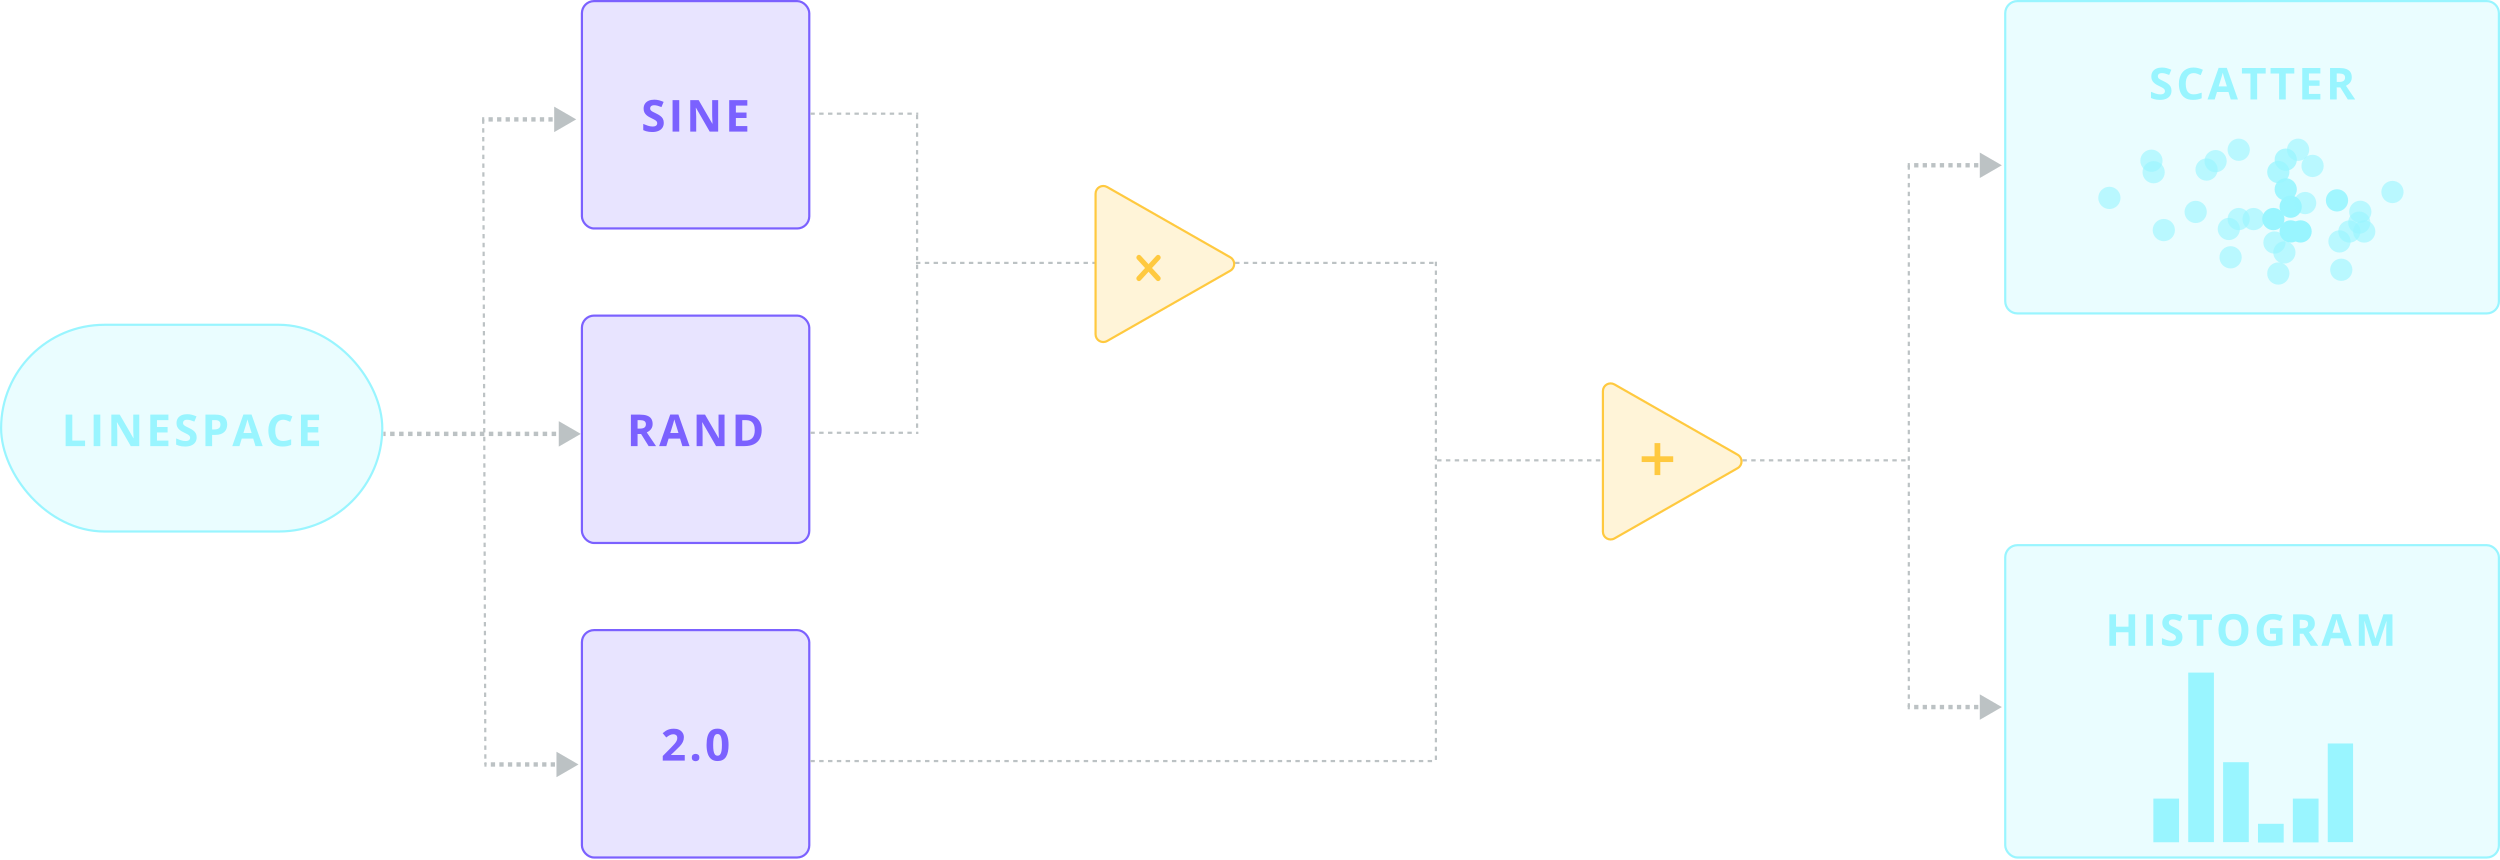 <svg width="1134" height="390" viewBox="0 0 1134 390" fill="none" xmlns="http://www.w3.org/2000/svg">
<rect x="0.5" y="147.326" width="172.901" height="93.76" rx="46.88" fill="#99F5FF" fill-opacity="0.2" stroke="#99F5FF"/>
<path d="M29.768 202.355V188.078H32.796V199.855H38.587V202.355H29.768ZM42.477 202.355V188.078H45.504V202.355H42.477ZM63.164 202.355H59.316L53.105 191.555H53.018C53.044 192.004 53.066 192.456 53.086 192.912C53.105 193.368 53.125 193.824 53.145 194.279C53.164 194.728 53.184 195.181 53.203 195.637V202.355H50.498V188.078H54.316L60.518 198.771H60.586C60.573 198.329 60.557 197.889 60.537 197.453C60.518 197.017 60.498 196.581 60.478 196.144C60.465 195.708 60.453 195.272 60.439 194.836V188.078H63.164V202.355ZM76.39 202.355H68.168V188.078H76.39V190.559H71.195V193.693H76.029V196.174H71.195V199.855H76.39V202.355ZM89.206 198.391C89.206 199.237 89.001 199.973 88.591 200.598C88.181 201.223 87.582 201.704 86.794 202.043C86.013 202.381 85.062 202.551 83.943 202.551C83.448 202.551 82.963 202.518 82.487 202.453C82.019 202.388 81.566 202.294 81.13 202.17C80.7 202.04 80.29 201.88 79.9 201.691V198.879C80.577 199.178 81.28 199.449 82.009 199.689C82.738 199.93 83.461 200.051 84.177 200.051C84.672 200.051 85.069 199.986 85.368 199.855C85.674 199.725 85.896 199.546 86.032 199.318C86.169 199.09 86.237 198.83 86.237 198.537C86.237 198.179 86.117 197.873 85.876 197.619C85.635 197.365 85.303 197.128 84.88 196.906C84.463 196.685 83.991 196.447 83.464 196.193C83.132 196.037 82.771 195.848 82.38 195.627C81.989 195.399 81.618 195.122 81.267 194.797C80.915 194.471 80.626 194.077 80.398 193.615C80.176 193.146 80.066 192.587 80.066 191.935C80.066 191.083 80.261 190.353 80.652 189.748C81.042 189.143 81.599 188.68 82.322 188.361C83.051 188.036 83.91 187.873 84.9 187.873C85.642 187.873 86.348 187.961 87.019 188.137C87.696 188.306 88.402 188.553 89.138 188.879L88.161 191.232C87.504 190.965 86.915 190.76 86.394 190.617C85.873 190.467 85.342 190.393 84.802 190.393C84.424 190.393 84.102 190.454 83.835 190.578C83.568 190.695 83.366 190.865 83.23 191.086C83.093 191.301 83.025 191.551 83.025 191.838C83.025 192.176 83.122 192.463 83.318 192.697C83.519 192.925 83.819 193.146 84.216 193.361C84.62 193.576 85.121 193.827 85.72 194.113C86.449 194.458 87.071 194.82 87.585 195.197C88.106 195.568 88.506 196.008 88.786 196.516C89.066 197.017 89.206 197.642 89.206 198.391ZM97.755 188.078C99.597 188.078 100.942 188.475 101.788 189.269C102.634 190.057 103.057 191.144 103.057 192.531C103.057 193.156 102.963 193.755 102.774 194.328C102.585 194.894 102.276 195.399 101.846 195.842C101.423 196.284 100.857 196.636 100.147 196.896C99.438 197.15 98.562 197.277 97.52 197.277H96.222V202.355H93.194V188.078H97.755ZM97.598 190.559H96.222V194.797H97.218C97.784 194.797 98.275 194.722 98.692 194.572C99.109 194.422 99.431 194.188 99.659 193.869C99.887 193.55 100.001 193.14 100.001 192.639C100.001 191.935 99.805 191.415 99.415 191.076C99.024 190.731 98.419 190.559 97.598 190.559ZM115.893 202.355L114.858 198.957H109.653L108.618 202.355H105.356L110.395 188.019H114.096L119.155 202.355H115.893ZM114.135 196.418L113.1 193.098C113.035 192.876 112.947 192.593 112.836 192.248C112.732 191.896 112.625 191.542 112.514 191.184C112.41 190.819 112.325 190.503 112.26 190.236C112.195 190.503 112.104 190.835 111.987 191.232C111.876 191.623 111.769 191.994 111.664 192.346C111.56 192.697 111.485 192.948 111.44 193.098L110.414 196.418H114.135ZM128.426 190.393C127.846 190.393 127.332 190.506 126.883 190.734C126.44 190.956 126.066 191.278 125.76 191.701C125.46 192.124 125.232 192.635 125.076 193.234C124.92 193.833 124.842 194.507 124.842 195.256C124.842 196.265 124.965 197.128 125.213 197.844C125.467 198.553 125.857 199.097 126.385 199.475C126.912 199.846 127.592 200.031 128.426 200.031C129.005 200.031 129.585 199.966 130.164 199.836C130.75 199.706 131.385 199.52 132.068 199.279V201.818C131.437 202.079 130.815 202.264 130.203 202.375C129.591 202.492 128.904 202.551 128.143 202.551C126.671 202.551 125.46 202.248 124.51 201.643C123.566 201.031 122.866 200.178 122.41 199.084C121.954 197.984 121.727 196.701 121.727 195.236C121.727 194.156 121.873 193.166 122.166 192.268C122.459 191.369 122.889 190.591 123.455 189.934C124.021 189.276 124.721 188.768 125.555 188.41C126.388 188.052 127.345 187.873 128.426 187.873C129.135 187.873 129.845 187.964 130.555 188.146C131.271 188.322 131.954 188.566 132.605 188.879L131.629 191.34C131.095 191.086 130.558 190.865 130.018 190.676C129.477 190.487 128.947 190.393 128.426 190.393ZM144.738 202.355H136.515V188.078H144.738V190.559H139.543V193.693H144.377V196.174H139.543V199.855H144.738V202.355Z" fill="#99F5FF"/>
<rect x="263.955" y="0.5" width="103.132" height="103.132" rx="5.5" fill="#7B61FF" fill-opacity="0.17" stroke="#7B61FF"/>
<path d="M301.087 55.729C301.087 56.576 300.882 57.311 300.471 57.936C300.061 58.561 299.462 59.043 298.675 59.382C297.893 59.72 296.943 59.889 295.823 59.889C295.328 59.889 294.843 59.857 294.368 59.792C293.899 59.727 293.447 59.632 293.011 59.509C292.581 59.378 292.171 59.219 291.78 59.03V56.218C292.457 56.517 293.16 56.787 293.889 57.028C294.619 57.269 295.341 57.389 296.057 57.389C296.552 57.389 296.949 57.324 297.249 57.194C297.555 57.064 297.776 56.885 297.913 56.657C298.05 56.429 298.118 56.169 298.118 55.876C298.118 55.518 297.998 55.212 297.757 54.958C297.516 54.704 297.184 54.466 296.761 54.245C296.344 54.024 295.872 53.786 295.345 53.532C295.013 53.376 294.651 53.187 294.261 52.966C293.87 52.738 293.499 52.461 293.147 52.136C292.796 51.81 292.506 51.416 292.278 50.954C292.057 50.485 291.946 49.925 291.946 49.274C291.946 48.421 292.141 47.692 292.532 47.087C292.923 46.481 293.479 46.019 294.202 45.7C294.931 45.374 295.79 45.212 296.78 45.212C297.522 45.212 298.229 45.3 298.899 45.475C299.576 45.645 300.283 45.892 301.018 46.218L300.042 48.571C299.384 48.304 298.795 48.099 298.274 47.956C297.753 47.806 297.223 47.731 296.682 47.731C296.305 47.731 295.983 47.793 295.716 47.917C295.449 48.034 295.247 48.203 295.11 48.425C294.973 48.639 294.905 48.89 294.905 49.177C294.905 49.515 295.003 49.802 295.198 50.036C295.4 50.264 295.699 50.485 296.096 50.7C296.5 50.915 297.001 51.166 297.6 51.452C298.33 51.797 298.951 52.158 299.466 52.536C299.986 52.907 300.387 53.346 300.667 53.854C300.947 54.356 301.087 54.981 301.087 55.729ZM305.075 59.694V45.417H308.102V59.694H305.075ZM325.762 59.694H321.914L315.703 48.893H315.615C315.641 49.343 315.664 49.795 315.684 50.251C315.703 50.707 315.723 51.162 315.742 51.618C315.762 52.067 315.781 52.52 315.801 52.975V59.694H313.096V45.417H316.914L323.115 56.11H323.184C323.171 55.667 323.154 55.228 323.135 54.792C323.115 54.356 323.096 53.919 323.076 53.483C323.063 53.047 323.05 52.611 323.037 52.175V45.417H325.762V59.694ZM338.988 59.694H330.765V45.417H338.988V47.897H333.793V51.032H338.627V53.513H333.793V57.194H338.988V59.694Z" fill="#7B61FF"/>
<path d="M909.574 6C909.574 2.962 912.037 0.5 915.074 0.5H1128C1131.04 0.5 1133.5 2.962 1133.5 6V136.661C1133.5 139.699 1131.04 142.161 1128 142.161H915.074C912.037 142.161 909.574 139.699 909.574 136.661V6Z" fill="#99F5FF" fill-opacity="0.2" stroke="#99F5FF"/>
<rect x="909.574" y="247.293" width="223.926" height="141.661" rx="5.5" fill="#99F5FF" fill-opacity="0.2" stroke="#99F5FF"/>
<rect x="263.955" y="285.822" width="103.132" height="103.132" rx="5.5" fill="#7B61FF" fill-opacity="0.17" stroke="#7B61FF"/>
<path d="M310.605 345.017H300.625V342.917L304.209 339.294C304.931 338.552 305.511 337.933 305.947 337.438C306.39 336.937 306.709 336.481 306.904 336.071C307.106 335.661 307.207 335.222 307.207 334.753C307.207 334.186 307.047 333.763 306.728 333.483C306.416 333.197 305.996 333.054 305.468 333.054C304.915 333.054 304.378 333.181 303.857 333.434C303.336 333.688 302.793 334.05 302.226 334.518L300.586 332.575C300.996 332.224 301.429 331.892 301.884 331.579C302.347 331.267 302.88 331.016 303.486 330.827C304.098 330.632 304.83 330.534 305.683 330.534C306.621 330.534 307.425 330.703 308.095 331.042C308.772 331.38 309.293 331.843 309.658 332.429C310.022 333.008 310.205 333.666 310.205 334.401C310.205 335.189 310.048 335.908 309.736 336.559C309.423 337.211 308.968 337.855 308.369 338.493C307.776 339.131 307.06 339.837 306.22 340.612L304.384 342.341V342.477H310.605V345.017ZM313.812 343.62C313.812 343.008 313.978 342.578 314.31 342.331C314.648 342.084 315.055 341.96 315.53 341.96C315.993 341.96 316.39 342.084 316.722 342.331C317.06 342.578 317.23 343.008 317.23 343.62C317.23 344.206 317.06 344.629 316.722 344.89C316.39 345.15 315.993 345.28 315.53 345.28C315.055 345.28 314.648 345.15 314.31 344.89C313.978 344.629 313.812 344.206 313.812 343.62ZM330.475 337.878C330.475 339.03 330.384 340.059 330.202 340.964C330.026 341.869 329.74 342.637 329.343 343.268C328.952 343.9 328.438 344.382 327.8 344.714C327.162 345.046 326.387 345.212 325.475 345.212C324.33 345.212 323.389 344.922 322.653 344.343C321.917 343.757 321.374 342.917 321.022 341.823C320.671 340.723 320.495 339.408 320.495 337.878C320.495 336.335 320.654 335.017 320.973 333.923C321.299 332.822 321.826 331.979 322.555 331.393C323.285 330.808 324.258 330.515 325.475 330.515C326.615 330.515 327.552 330.808 328.288 331.393C329.03 331.973 329.58 332.813 329.938 333.913C330.296 335.007 330.475 336.328 330.475 337.878ZM323.493 337.878C323.493 338.965 323.552 339.873 323.669 340.602C323.792 341.325 323.998 341.869 324.284 342.233C324.57 342.598 324.968 342.78 325.475 342.78C325.977 342.78 326.371 342.601 326.657 342.243C326.95 341.878 327.158 341.335 327.282 340.612C327.406 339.883 327.468 338.972 327.468 337.878C327.468 336.791 327.406 335.882 327.282 335.153C327.158 334.424 326.95 333.877 326.657 333.513C326.371 333.142 325.977 332.956 325.475 332.956C324.968 332.956 324.57 333.142 324.284 333.513C323.998 333.877 323.792 334.424 323.669 335.153C323.552 335.882 323.493 336.791 323.493 337.878Z" fill="#7B61FF"/>
<rect x="263.955" y="143.161" width="103.132" height="103.132" rx="5.5" fill="#7B61FF" fill-opacity="0.17" stroke="#7B61FF"/>
<path d="M290.335 188.078C291.63 188.078 292.698 188.234 293.538 188.547C294.384 188.859 295.013 189.331 295.423 189.963C295.833 190.594 296.038 191.392 296.038 192.355C296.038 193.006 295.914 193.576 295.667 194.064C295.419 194.553 295.094 194.966 294.69 195.305C294.287 195.643 293.85 195.92 293.382 196.135L297.581 202.355H294.221L290.813 196.877H289.202V202.355H286.175V188.078H290.335ZM290.12 190.559H289.202V194.416H290.179C291.181 194.416 291.897 194.25 292.327 193.918C292.763 193.579 292.981 193.085 292.981 192.434C292.981 191.756 292.747 191.275 292.278 190.988C291.816 190.702 291.096 190.559 290.12 190.559ZM309.518 202.355L308.483 198.957H303.278L302.243 202.355H298.981L304.02 188.019H307.721L312.78 202.355H309.518ZM307.76 196.418L306.725 193.098C306.66 192.876 306.572 192.593 306.461 192.248C306.357 191.896 306.25 191.542 306.139 191.184C306.035 190.819 305.95 190.503 305.885 190.236C305.82 190.503 305.729 190.835 305.612 191.232C305.501 191.623 305.394 191.994 305.289 192.346C305.185 192.697 305.11 192.948 305.065 193.098L304.039 196.418H307.76ZM328.652 202.355H324.805L318.594 191.555H318.506C318.532 192.004 318.555 192.456 318.574 192.912C318.594 193.368 318.613 193.824 318.633 194.279C318.652 194.728 318.672 195.181 318.691 195.637V202.355H315.986V188.078H319.805L326.006 198.771H326.074C326.061 198.329 326.045 197.889 326.025 197.453C326.006 197.017 325.986 196.581 325.967 196.144C325.954 195.708 325.941 195.272 325.928 194.836V188.078H328.652V202.355ZM345.502 195.08C345.502 196.688 345.192 198.032 344.574 199.113C343.962 200.187 343.073 200.998 341.908 201.545C340.742 202.085 339.339 202.355 337.699 202.355H333.656V188.078H338.138C339.636 188.078 340.935 188.345 342.035 188.879C343.135 189.406 343.988 190.191 344.593 191.232C345.199 192.268 345.502 193.55 345.502 195.08ZM342.357 195.158C342.357 194.103 342.201 193.238 341.888 192.56C341.582 191.877 341.127 191.372 340.521 191.047C339.922 190.721 339.18 190.559 338.295 190.559H336.683V199.855H337.982C339.46 199.855 340.557 199.462 341.273 198.674C341.996 197.886 342.357 196.714 342.357 195.158Z" fill="#7B61FF"/>
<path d="M263.455 196.81L258.455 193.923V199.697L263.455 196.81ZM173.901 197.31H174.919V196.31H173.901V197.31ZM176.954 197.31H178.989V196.31H176.954V197.31ZM181.024 197.31H183.06V196.31H181.024V197.31ZM185.095 197.31H187.13V196.31H185.095V197.31ZM189.166 197.31H191.201V196.31H189.166V197.31ZM193.236 197.31H195.272V196.31H193.236V197.31ZM197.307 197.31H199.342V196.31H197.307V197.31ZM201.378 197.31H203.413V196.31H201.378V197.31ZM205.448 197.31H207.483V196.31H205.448V197.31ZM209.519 197.31H211.554V196.31H209.519V197.31ZM213.589 197.31H215.625V196.31H213.589V197.31ZM217.66 197.31H219.695V196.31H217.66V197.31ZM221.731 197.31H223.766V196.31H221.731V197.31ZM225.801 197.31H227.837V196.31H225.801V197.31ZM229.872 197.31H231.907V196.31H229.872V197.31ZM233.943 197.31H235.978V196.31H233.943V197.31ZM238.013 197.31H240.048V196.31H238.013V197.31ZM242.084 197.31H244.119V196.31H242.084V197.31ZM246.154 197.31H248.19V196.31H246.154V197.31ZM250.225 197.31H252.26V196.31H250.225V197.31ZM254.296 197.31H256.331V196.31H254.296V197.31ZM258.366 197.31H260.402V196.31H258.366V197.31ZM263.455 196.81L253.455 191.036V202.583L263.455 196.81ZM173.901 197.81H174.919V195.81H173.901V197.81ZM176.954 197.81H178.989V195.81H176.954V197.81ZM181.024 197.81H183.06V195.81H181.024V197.81ZM185.095 197.81H187.13V195.81H185.095V197.81ZM189.166 197.81H191.201V195.81H189.166V197.81ZM193.236 197.81H195.272V195.81H193.236V197.81ZM197.307 197.81H199.342V195.81H197.307V197.81ZM201.378 197.81H203.413V195.81H201.378V197.81ZM205.448 197.81H207.483V195.81H205.448V197.81ZM209.519 197.81H211.554V195.81H209.519V197.81ZM213.589 197.81H215.625V195.81H213.589V197.81ZM217.66 197.81H219.695V195.81H217.66V197.81ZM221.731 197.81H223.766V195.81H221.731V197.81ZM225.801 197.81H227.837V195.81H225.801V197.81ZM229.872 197.81H231.907V195.81H229.872V197.81ZM233.943 197.81H235.978V195.81H233.943V197.81ZM238.013 197.81H240.048V195.81H238.013V197.81ZM242.084 197.81H244.119V195.81H242.084V197.81ZM246.154 197.81H248.19V195.81H246.154V197.81ZM250.225 197.81H252.26V195.81H250.225V197.81ZM254.296 197.81H256.331V195.81H254.296V197.81ZM258.366 197.81H260.402V195.81H258.366V197.81Z" fill="#BCC2C4"/>
<line x1="219.178" y1="54.147" x2="220.163" y2="346.759" stroke="#BCC2C4" stroke-dasharray="2 2"/>
<line x1="415.988" y1="52.066" x2="415.988" y2="196.81" stroke="#BCC2C4" stroke-dasharray="2 2"/>
<path d="M261.372 54.149L256.372 51.262V57.035L261.372 54.149ZM218.678 54.649H219.648V53.649H218.678V54.649ZM221.589 54.649H223.529V53.649H221.589V54.649ZM225.47 54.649H227.411V53.649H225.47V54.649ZM229.351 54.649H231.292V53.649H229.351V54.649ZM233.233 54.649H235.173V53.649H233.233V54.649ZM237.114 54.649H239.054V53.649H237.114V54.649ZM240.995 54.649H242.936V53.649H240.995V54.649ZM244.876 54.649H246.817V53.649H244.876V54.649ZM248.758 54.649H250.698V53.649H248.758V54.649ZM252.639 54.649H254.58V53.649H252.639V54.649ZM256.52 54.649H258.461V53.649H256.52V54.649ZM261.372 54.149L251.372 48.375V59.922L261.372 54.149ZM218.678 55.149H219.648V53.149H218.678V55.149ZM221.589 55.149H223.529V53.149H221.589V55.149ZM225.47 55.149H227.411V53.149H225.47V55.149ZM229.351 55.149H231.292V53.149H229.351V55.149ZM233.233 55.149H235.173V53.149H233.233V55.149ZM237.114 55.149H239.054V53.149H237.114V55.149ZM240.995 55.149H242.936V53.149H240.995V55.149ZM244.876 55.149H246.817V53.149H244.876V55.149ZM248.758 55.149H250.698V53.149H248.758V55.149ZM252.639 55.149H254.58V53.149H252.639V55.149ZM256.52 55.149H258.461V53.149H256.52V55.149Z" fill="#BCC2C4"/>
<line x1="865.839" y1="74.975" x2="865.839" y2="320.727" stroke="#BCC2C4" stroke-dasharray="2 2"/>
<path d="M908.033 74.975L903.033 72.088V77.862L908.033 74.975ZM865.339 75.475H866.309V74.475H865.339V75.475ZM868.25 75.475H870.19V74.475H868.25V75.475ZM872.131 75.475H874.072V74.475H872.131V75.475ZM876.012 75.475H877.953V74.475H876.012V75.475ZM879.894 75.475H881.834V74.475H879.894V75.475ZM883.775 75.475H885.716V74.475H883.775V75.475ZM887.656 75.475H889.597V74.475H887.656V75.475ZM891.538 75.475H893.478V74.475H891.538V75.475ZM895.419 75.475H897.36V74.475H895.419V75.475ZM899.3 75.475H901.241V74.475H899.3V75.475ZM903.181 75.475H905.122V74.475H903.181V75.475ZM908.033 74.975L898.033 69.202V80.749L908.033 74.975ZM865.339 75.975H866.309V73.975H865.339V75.975ZM868.25 75.975H870.19V73.975H868.25V75.975ZM872.131 75.975H874.072V73.975H872.131V75.975ZM876.012 75.975H877.953V73.975H876.012V75.975ZM879.894 75.975H881.834V73.975H879.894V75.975ZM883.775 75.975H885.716V73.975H883.775V75.975ZM887.656 75.975H889.597V73.975H887.656V75.975ZM891.538 75.975H893.478V73.975H891.538V75.975ZM895.419 75.975H897.36V73.975H895.419V75.975ZM899.3 75.975H901.241V73.975H899.3V75.975ZM903.181 75.975H905.122V73.975H903.181V75.975Z" fill="#BCC2C4"/>
<path d="M908.033 320.727L903.033 317.841V323.614L908.033 320.727ZM865.339 321.227H866.309V320.227H865.339V321.227ZM868.25 321.227H870.19V320.227H868.25V321.227ZM872.131 321.227H874.072V320.227H872.131V321.227ZM876.012 321.227H877.953V320.227H876.012V321.227ZM879.894 321.227H881.834V320.227H879.894V321.227ZM883.775 321.227H885.716V320.227H883.775V321.227ZM887.656 321.227H889.597V320.227H887.656V321.227ZM891.538 321.227H893.478V320.227H891.538V321.227ZM895.419 321.227H897.36V320.227H895.419V321.227ZM899.3 321.227H901.241V320.227H899.3V321.227ZM903.181 321.227H905.122V320.227H903.181V321.227ZM908.033 320.727L898.033 314.954V326.501L908.033 320.727ZM865.339 321.727H866.309V319.727H865.339V321.727ZM868.25 321.727H870.19V319.727H868.25V321.727ZM872.131 321.727H874.072V319.727H872.131V321.727ZM876.012 321.727H877.953V319.727H876.012V321.727ZM879.894 321.727H881.834V319.727H879.894V321.727ZM883.775 321.727H885.716V319.727H883.775V321.727ZM887.656 321.727H889.597V319.727H887.656V321.727ZM891.538 321.727H893.478V319.727H891.538V321.727ZM895.419 321.727H897.36V319.727H895.419V321.727ZM899.3 321.727H901.241V319.727H899.3V321.727ZM903.181 321.727H905.122V319.727H903.181V321.727Z" fill="#BCC2C4"/>
<path d="M262.413 346.76L257.413 343.874V349.647L262.413 346.76ZM219.719 347.26H220.689V346.26H219.719V347.26ZM222.63 347.26H224.571V346.26H222.63V347.26ZM226.511 347.26H228.452V346.26H226.511V347.26ZM230.393 347.26H232.333V346.26H230.393V347.26ZM234.274 347.26H236.215V346.26H234.274V347.26ZM238.155 347.26H240.096V346.26H238.155V347.26ZM242.036 347.26H243.977V346.26H242.036V347.26ZM245.918 347.26H247.858V346.26H245.918V347.26ZM249.799 347.26H251.74V346.26H249.799V347.26ZM253.68 347.26H255.621V346.26H253.68V347.26ZM257.562 347.26H259.502V346.26H257.562V347.26ZM262.413 346.76L252.413 340.987V352.534L262.413 346.76ZM219.719 347.76H220.689V345.76H219.719V347.76ZM222.63 347.76H224.571V345.76H222.63V347.76ZM226.511 347.76H228.452V345.76H226.511V347.76ZM230.393 347.76H232.333V345.76H230.393V347.76ZM234.274 347.76H236.215V345.76H234.274V347.76ZM238.155 347.76H240.096V345.76H238.155V347.76ZM242.036 347.76H243.977V345.76H242.036V347.76ZM245.918 347.76H247.858V345.76H245.918V347.76ZM249.799 347.76H251.74V345.76H249.799V347.76ZM253.68 347.76H255.621V345.76H253.68V347.76ZM257.562 347.76H259.502V345.76H257.562V347.76Z" fill="#BCC2C4"/>
<line x1="367.587" y1="51.566" x2="416.529" y2="51.566" stroke="#BCC2C4" stroke-dasharray="2 2"/>
<line x1="651.327" y1="118.711" x2="651.327" y2="345.719" stroke="#BCC2C4" stroke-dasharray="2 2"/>
<line x1="560.231" y1="119.252" x2="651.868" y2="119.252" stroke="#BCC2C4" stroke-dasharray="2 2"/>
<line x1="415.488" y1="119.252" x2="496.711" y2="119.252" stroke="#BCC2C4" stroke-dasharray="2 2"/>
<line x1="367.587" y1="345.219" x2="650.826" y2="345.219" stroke="#BCC2C4" stroke-dasharray="2 2"/>
<line x1="651.868" y1="208.806" x2="726.843" y2="208.806" stroke="#BCC2C4" stroke-dasharray="2 2"/>
<line x1="790.364" y1="208.806" x2="865.339" y2="208.806" stroke="#BCC2C4" stroke-dasharray="2 2"/>
<line x1="367.587" y1="196.31" x2="416.529" y2="196.31" stroke="#BCC2C4" stroke-dasharray="2 2"/>
<path d="M558.062 116.712C560.415 118.055 560.415 121.449 558.062 122.792L502.185 154.681C499.852 156.013 496.951 154.328 496.951 151.642V87.863C496.951 85.176 499.852 83.491 502.185 84.823L558.062 116.712Z" fill="#FFC93F" fill-opacity="0.2" stroke="#FFC93F"/>
<g clip-path="url(#clip0_7_1653)">
<path d="M515.777 117.617L523.431 125.969L524.525 127.156C525.545 128.27 527.201 126.614 526.18 125.5L518.516 117.149L517.433 115.951C516.413 114.837 514.757 116.503 515.777 117.617Z" fill="#FFC93F"/>
<path d="M524.524 115.951L516.86 124.313L515.767 125.5C514.746 126.614 516.402 128.27 517.423 127.156L525.087 118.804L526.18 117.617C527.201 116.503 525.545 114.847 524.524 115.962V115.951Z" fill="#FFC93F"/>
</g>
<path d="M788.194 206.266C790.548 207.609 790.548 211.002 788.194 212.346L732.318 244.235C729.984 245.567 727.083 243.882 727.083 241.195V177.416C727.083 174.73 729.984 173.045 732.318 174.377L788.194 206.266Z" fill="#FFC93F" fill-opacity="0.2" stroke="#FFC93F"/>
<path d="M753.109 206.971H758.969V209.579H753.109V215.497H750.502V209.579H744.657V206.971H750.502V200.995H753.109V206.971Z" fill="#FFC93F"/>
<path d="M984.984 41.151C984.984 41.997 984.779 42.733 984.368 43.358C983.958 43.983 983.359 44.465 982.572 44.803C981.79 45.142 980.84 45.311 979.72 45.311C979.225 45.311 978.74 45.279 978.265 45.213C977.796 45.148 977.344 45.054 976.908 44.93C976.478 44.8 976.068 44.641 975.677 44.452V41.639C976.354 41.939 977.057 42.209 977.786 42.45C978.516 42.691 979.238 42.811 979.954 42.811C980.449 42.811 980.846 42.746 981.146 42.616C981.452 42.486 981.673 42.306 981.81 42.079C981.947 41.851 982.015 41.59 982.015 41.297C982.015 40.939 981.895 40.633 981.654 40.379C981.413 40.126 981.081 39.888 980.658 39.666C980.241 39.445 979.769 39.208 979.242 38.954C978.91 38.797 978.548 38.609 978.158 38.387C977.767 38.159 977.396 37.883 977.044 37.557C976.693 37.232 976.403 36.838 976.175 36.376C975.954 35.907 975.843 35.347 975.843 34.696C975.843 33.843 976.038 33.114 976.429 32.508C976.82 31.903 977.376 31.441 978.099 31.122C978.828 30.796 979.688 30.633 980.677 30.633C981.419 30.633 982.126 30.721 982.796 30.897C983.473 31.066 984.18 31.314 984.915 31.639L983.939 33.993C983.281 33.726 982.692 33.521 982.171 33.377C981.65 33.228 981.12 33.153 980.579 33.153C980.202 33.153 979.88 33.215 979.613 33.338C979.346 33.456 979.144 33.625 979.007 33.846C978.87 34.061 978.802 34.312 978.802 34.598C978.802 34.937 978.9 35.223 979.095 35.458C979.297 35.685 979.596 35.907 979.993 36.122C980.397 36.336 980.898 36.587 981.497 36.873C982.227 37.219 982.848 37.58 983.363 37.958C983.883 38.329 984.284 38.768 984.564 39.276C984.844 39.777 984.984 40.402 984.984 41.151ZM995.036 33.153C994.457 33.153 993.942 33.267 993.493 33.495C993.05 33.716 992.676 34.038 992.37 34.461C992.071 34.885 991.843 35.396 991.686 35.995C991.53 36.594 991.452 37.267 991.452 38.016C991.452 39.025 991.576 39.888 991.823 40.604C992.077 41.314 992.468 41.857 992.995 42.235C993.522 42.606 994.203 42.791 995.036 42.791C995.616 42.791 996.195 42.726 996.774 42.596C997.36 42.466 997.995 42.28 998.679 42.04V44.579C998.047 44.839 997.425 45.025 996.813 45.135C996.201 45.252 995.515 45.311 994.753 45.311C993.282 45.311 992.071 45.008 991.12 44.403C990.176 43.791 989.476 42.938 989.02 41.844C988.565 40.744 988.337 39.461 988.337 37.997C988.337 36.916 988.483 35.926 988.776 35.028C989.069 34.129 989.499 33.351 990.065 32.694C990.632 32.036 991.332 31.529 992.165 31.17C992.998 30.812 993.955 30.633 995.036 30.633C995.746 30.633 996.455 30.724 997.165 30.907C997.881 31.082 998.565 31.327 999.216 31.639L998.239 34.1C997.705 33.846 997.168 33.625 996.628 33.436C996.088 33.247 995.557 33.153 995.036 33.153ZM1011.87 45.116L1010.83 41.717H1005.63L1004.59 45.116H1001.33L1006.37 30.78H1010.07L1015.13 45.116H1011.87ZM1010.11 39.178L1009.07 35.858C1009.01 35.637 1008.92 35.353 1008.81 35.008C1008.7 34.657 1008.6 34.302 1008.49 33.944C1008.38 33.579 1008.3 33.264 1008.23 32.997C1008.17 33.264 1008.08 33.596 1007.96 33.993C1007.85 34.383 1007.74 34.754 1007.64 35.106C1007.53 35.458 1007.46 35.708 1007.41 35.858L1006.39 39.178H1010.11ZM1023.84 45.116H1020.81V33.358H1016.94V30.838H1027.72V33.358H1023.84V45.116ZM1036.82 45.116H1033.8V33.358H1029.92V30.838H1040.7V33.358H1036.82V45.116ZM1052.52 45.116H1044.3V30.838H1052.52V33.319H1047.33V36.454H1052.16V38.934H1047.33V42.616H1052.52V45.116ZM1061.07 30.838C1062.36 30.838 1063.43 30.995 1064.27 31.307C1065.12 31.62 1065.75 32.092 1066.16 32.723C1066.57 33.355 1066.77 34.152 1066.77 35.116C1066.77 35.767 1066.65 36.336 1066.4 36.825C1066.15 37.313 1065.83 37.726 1065.42 38.065C1065.02 38.404 1064.58 38.68 1064.12 38.895L1068.32 45.116H1064.96L1061.55 39.637H1059.94V45.116H1056.91V30.838H1061.07ZM1060.85 33.319H1059.94V37.176H1060.91C1061.92 37.176 1062.63 37.01 1063.06 36.678C1063.5 36.34 1063.72 35.845 1063.72 35.194C1063.72 34.517 1063.48 34.035 1063.01 33.748C1062.55 33.462 1061.83 33.319 1060.85 33.319Z" fill="#99F5FF"/>
<path d="M968.503 292.95H965.485V286.788H959.831V292.95H956.803V278.673H959.831V284.269H965.485V278.673H968.503V292.95ZM973.516 292.95V278.673H976.543V292.95H973.516ZM989.965 288.986C989.965 289.832 989.76 290.568 989.349 291.193C988.939 291.818 988.34 292.299 987.553 292.638C986.771 292.976 985.821 293.146 984.701 293.146C984.206 293.146 983.721 293.113 983.246 293.048C982.777 292.983 982.325 292.889 981.888 292.765C981.459 292.635 981.049 292.475 980.658 292.286V289.474C981.335 289.773 982.038 290.044 982.767 290.284C983.497 290.525 984.219 290.646 984.935 290.646C985.43 290.646 985.827 290.581 986.127 290.45C986.433 290.32 986.654 290.141 986.791 289.913C986.928 289.685 986.996 289.425 986.996 289.132C986.996 288.774 986.875 288.468 986.635 288.214C986.394 287.96 986.062 287.723 985.638 287.501C985.222 287.28 984.75 287.042 984.222 286.788C983.89 286.632 983.529 286.443 983.138 286.222C982.748 285.994 982.377 285.717 982.025 285.392C981.674 285.066 981.384 284.672 981.156 284.21C980.935 283.741 980.824 283.182 980.824 282.531C980.824 281.678 981.019 280.948 981.41 280.343C981.801 279.738 982.357 279.275 983.08 278.956C983.809 278.631 984.668 278.468 985.658 278.468C986.4 278.468 987.107 278.556 987.777 278.732C988.454 278.901 989.161 279.148 989.896 279.474L988.92 281.827C988.262 281.56 987.673 281.355 987.152 281.212C986.631 281.062 986.101 280.988 985.56 280.988C985.183 280.988 984.86 281.049 984.594 281.173C984.327 281.29 984.125 281.46 983.988 281.681C983.851 281.896 983.783 282.146 983.783 282.433C983.783 282.771 983.881 283.058 984.076 283.292C984.278 283.52 984.577 283.741 984.974 283.956C985.378 284.171 985.879 284.422 986.478 284.708C987.208 285.053 987.829 285.415 988.344 285.792C988.864 286.163 989.265 286.603 989.545 287.111C989.825 287.612 989.965 288.237 989.965 288.986ZM999.46 292.95H996.433V281.193H992.556V278.673H1003.34V281.193H999.46V292.95ZM1019.89 285.792C1019.89 286.892 1019.76 287.895 1019.48 288.8C1019.21 289.698 1018.79 290.473 1018.23 291.124C1017.68 291.775 1016.98 292.277 1016.12 292.628C1015.27 292.973 1014.26 293.146 1013.1 293.146C1011.93 293.146 1010.92 292.973 1010.07 292.628C1009.22 292.277 1008.51 291.775 1007.95 291.124C1007.4 290.473 1006.98 289.695 1006.71 288.79C1006.44 287.885 1006.3 286.879 1006.3 285.773C1006.3 284.295 1006.54 283.009 1007.02 281.915C1007.51 280.815 1008.26 279.962 1009.27 279.357C1010.28 278.751 1011.56 278.448 1013.12 278.448C1014.67 278.448 1015.94 278.751 1016.93 279.357C1017.94 279.962 1018.68 280.815 1019.16 281.915C1019.65 283.016 1019.89 284.308 1019.89 285.792ZM1009.47 285.792C1009.47 286.788 1009.6 287.648 1009.84 288.37C1010.1 289.087 1010.49 289.64 1011.03 290.031C1011.56 290.415 1012.25 290.607 1013.1 290.607C1013.96 290.607 1014.65 290.415 1015.19 290.031C1015.72 289.64 1016.11 289.087 1016.35 288.37C1016.6 287.648 1016.72 286.788 1016.72 285.792C1016.72 284.295 1016.44 283.116 1015.88 282.257C1015.32 281.398 1014.4 280.968 1013.12 280.968C1012.26 280.968 1011.57 281.163 1011.03 281.554C1010.49 281.938 1010.1 282.491 1009.84 283.214C1009.6 283.93 1009.47 284.79 1009.47 285.792ZM1029.67 284.933H1035.34V292.335C1034.59 292.583 1033.81 292.781 1033 292.931C1032.2 293.074 1031.28 293.146 1030.26 293.146C1028.84 293.146 1027.63 292.866 1026.65 292.306C1025.66 291.746 1024.9 290.919 1024.39 289.825C1023.87 288.732 1023.62 287.387 1023.62 285.792C1023.62 284.295 1023.9 282.999 1024.48 281.906C1025.06 280.812 1025.9 279.965 1027.01 279.366C1028.12 278.767 1029.48 278.468 1031.08 278.468C1031.83 278.468 1032.58 278.549 1033.32 278.712C1034.05 278.875 1034.72 279.087 1035.32 279.347L1034.31 281.769C1033.87 281.547 1033.38 281.362 1032.82 281.212C1032.26 281.062 1031.67 280.988 1031.06 280.988C1030.18 280.988 1029.42 281.189 1028.76 281.593C1028.12 281.997 1027.62 282.563 1027.26 283.292C1026.91 284.015 1026.73 284.868 1026.73 285.851C1026.73 286.782 1026.86 287.609 1027.11 288.331C1027.37 289.047 1027.77 289.611 1028.32 290.021C1028.86 290.424 1029.57 290.626 1030.45 290.626C1030.88 290.626 1031.24 290.607 1031.54 290.568C1031.84 290.522 1032.12 290.476 1032.38 290.431V287.452H1029.67V284.933ZM1044.3 278.673C1045.6 278.673 1046.67 278.829 1047.51 279.142C1048.35 279.454 1048.98 279.926 1049.39 280.558C1049.8 281.189 1050.01 281.987 1050.01 282.95C1050.01 283.601 1049.88 284.171 1049.64 284.659C1049.39 285.148 1049.06 285.561 1048.66 285.9C1048.26 286.238 1047.82 286.515 1047.35 286.73L1051.55 292.95H1048.19L1044.78 287.472H1043.17V292.95H1040.14V278.673H1044.3ZM1044.09 281.154H1043.17V285.011H1044.15C1045.15 285.011 1045.87 284.845 1046.3 284.513C1046.73 284.174 1046.95 283.68 1046.95 283.029C1046.95 282.351 1046.72 281.87 1046.25 281.583C1045.79 281.297 1045.07 281.154 1044.09 281.154ZM1063.49 292.95L1062.45 289.552H1057.25L1056.21 292.95H1052.95L1057.99 278.615H1061.69L1066.75 292.95H1063.49ZM1061.73 287.013L1060.7 283.693C1060.63 283.471 1060.54 283.188 1060.43 282.843C1060.33 282.491 1060.22 282.137 1060.11 281.779C1060.01 281.414 1059.92 281.098 1059.86 280.831C1059.79 281.098 1059.7 281.43 1059.58 281.827C1059.47 282.218 1059.36 282.589 1059.26 282.941C1059.16 283.292 1059.08 283.543 1059.03 283.693L1058.01 287.013H1061.73ZM1076 292.95L1072.56 281.749H1072.48C1072.49 282.016 1072.51 282.42 1072.53 282.96C1072.57 283.494 1072.6 284.064 1072.62 284.669C1072.65 285.275 1072.66 285.822 1072.66 286.31V292.95H1069.96V278.673H1074.08L1077.46 289.591H1077.52L1081.1 278.673H1085.22V292.95H1082.4V286.193C1082.4 285.743 1082.4 285.226 1082.42 284.64C1082.44 284.054 1082.46 283.497 1082.49 282.97C1082.51 282.436 1082.53 282.036 1082.54 281.769H1082.46L1078.77 292.95H1076Z" fill="#99F5FF"/>
<g clip-path="url(#clip1_7_1653)">
<path d="M1031.19 104.42C1033.98 104.42 1036.24 102.157 1036.24 99.367C1036.24 96.576 1033.98 94.313 1031.19 94.313C1028.41 94.313 1026.14 96.576 1026.14 99.367C1026.14 102.157 1028.41 104.42 1031.19 104.42Z" fill="#99F5FF"/>
<path d="M1039.05 98.805C1041.84 98.805 1044.1 96.543 1044.1 93.752C1044.1 90.961 1041.84 88.699 1039.05 88.699C1036.26 88.699 1034 90.961 1034 93.752C1034 96.543 1036.26 98.805 1039.05 98.805Z" fill="#99F5FF"/>
<path d="M1039.05 110.034C1041.84 110.034 1044.1 107.772 1044.1 104.981C1044.1 102.19 1041.84 99.928 1039.05 99.928C1036.26 99.928 1034 102.19 1034 104.981C1034 107.772 1036.26 110.034 1039.05 110.034Z" fill="#99F5FF"/>
<path d="M1043.54 110.034C1046.33 110.034 1048.59 107.772 1048.59 104.981C1048.59 102.19 1046.33 99.928 1043.54 99.928C1040.75 99.928 1038.49 102.19 1038.49 104.981C1038.49 107.772 1040.75 110.034 1043.54 110.034Z" fill="#99F5FF"/>
<path opacity="0.9" d="M1060.06 95.942C1062.85 95.942 1065.11 93.679 1065.11 90.888C1065.11 88.098 1062.85 85.835 1060.06 85.835C1057.27 85.835 1055.01 88.098 1055.01 90.888C1055.01 93.679 1057.27 95.942 1060.06 95.942Z" fill="#99F5FF"/>
<path opacity="0.9" d="M1036.81 90.945C1039.59 90.945 1041.85 88.682 1041.85 85.891C1041.85 83.101 1039.59 80.838 1036.81 80.838C1034.02 80.838 1031.76 83.101 1031.76 85.891C1031.76 88.682 1034.02 90.945 1036.81 90.945Z" fill="#99F5FF"/>
<path opacity="0.75" d="M1033.44 83.084C1036.23 83.084 1038.49 80.822 1038.49 78.031C1038.49 75.24 1036.23 72.978 1033.44 72.978C1030.65 72.978 1028.39 75.24 1028.39 78.031C1028.39 80.822 1030.65 83.084 1033.44 83.084Z" fill="#99F5FF"/>
<path opacity="0.75" d="M1036.81 77.47C1039.59 77.47 1041.85 75.207 1041.85 72.416C1041.85 69.626 1039.59 67.363 1036.81 67.363C1034.02 67.363 1031.76 69.626 1031.76 72.416C1031.76 75.207 1034.02 77.47 1036.81 77.47Z" fill="#99F5FF"/>
<path opacity="0.59" d="M1042.42 72.978C1045.2 72.978 1047.47 70.716 1047.47 67.925C1047.47 65.134 1045.2 62.872 1042.42 62.872C1039.63 62.872 1037.37 65.134 1037.37 67.925C1037.37 70.716 1039.63 72.978 1042.42 72.978Z" fill="#99F5FF"/>
<path opacity="0.59" d="M981.506 109.417C984.294 109.417 986.555 107.154 986.555 104.364C986.555 101.573 984.294 99.31 981.506 99.31C978.717 99.31 976.456 101.573 976.456 104.364C976.456 107.154 978.717 109.417 981.506 109.417Z" fill="#99F5FF"/>
<path opacity="0.59" d="M995.958 101.182C998.747 101.182 1001.01 98.92 1001.01 96.129C1001.01 93.338 998.747 91.076 995.958 91.076C993.17 91.076 990.909 93.338 990.909 96.129C990.909 98.92 993.17 101.182 995.958 101.182Z" fill="#99F5FF"/>
<path opacity="0.59" d="M1000.9 81.961C1003.69 81.961 1005.95 79.699 1005.95 76.908C1005.95 74.117 1003.69 71.855 1000.9 71.855C998.108 71.855 995.847 74.117 995.847 76.908C995.847 79.699 998.108 81.961 1000.9 81.961Z" fill="#99F5FF"/>
<path opacity="0.59" d="M1011 108.911C1013.78 108.911 1016.05 106.649 1016.05 103.858C1016.05 101.067 1013.78 98.805 1011 98.805C1008.21 98.805 1005.95 101.067 1005.95 103.858C1005.95 106.649 1008.21 108.911 1011 108.911Z" fill="#99F5FF"/>
<path opacity="0.59" d="M1015.48 104.42C1018.27 104.42 1020.53 102.157 1020.53 99.367C1020.53 96.576 1018.27 94.313 1015.48 94.313C1012.7 94.313 1010.43 96.576 1010.43 99.367C1010.43 102.157 1012.7 104.42 1015.48 104.42Z" fill="#99F5FF"/>
<path opacity="0.59" d="M1022.22 104.42C1025.01 104.42 1027.27 102.157 1027.27 99.367C1027.27 96.576 1025.01 94.313 1022.22 94.313C1019.43 94.313 1017.17 96.576 1017.17 99.367C1017.17 102.157 1019.43 104.42 1022.22 104.42Z" fill="#99F5FF"/>
<path opacity="0.59" d="M1015.48 72.978C1018.27 72.978 1020.53 70.716 1020.53 67.925C1020.53 65.134 1018.27 62.872 1015.48 62.872C1012.7 62.872 1010.43 65.134 1010.43 67.925C1010.43 70.716 1012.7 72.978 1015.48 72.978Z" fill="#99F5FF"/>
<path opacity="0.59" d="M956.818 94.819C959.607 94.819 961.868 92.556 961.868 89.766C961.868 86.975 959.607 84.712 956.818 84.712C954.029 84.712 951.769 86.975 951.769 89.766C951.769 92.556 954.029 94.819 956.818 94.819Z" fill="#99F5FF"/>
<path opacity="0.59" d="M1011.8 121.769C1014.59 121.769 1016.85 119.506 1016.85 116.716C1016.85 113.925 1014.59 111.663 1011.8 111.663C1009.01 111.663 1006.75 113.925 1006.75 116.716C1006.75 119.506 1009.01 121.769 1011.8 121.769Z" fill="#99F5FF"/>
<path opacity="0.59" d="M976.89 83.159C979.679 83.159 981.94 80.897 981.94 78.106C981.94 75.315 979.679 73.053 976.89 73.053C974.101 73.053 971.84 75.315 971.84 78.106C971.84 80.897 974.101 83.159 976.89 83.159Z" fill="#99F5FF"/>
<path opacity="0.59" d="M1004.99 78.153C1007.78 78.153 1010.04 75.89 1010.04 73.1C1010.04 70.309 1007.78 68.046 1004.99 68.046C1002.2 68.046 999.941 70.309 999.941 73.1C999.941 75.89 1002.2 78.153 1004.99 78.153Z" fill="#99F5FF"/>
<path opacity="0.59" d="M975.895 77.975C978.684 77.975 980.945 75.713 980.945 72.922C980.945 70.131 978.684 67.869 975.895 67.869C973.106 67.869 970.845 70.131 970.845 72.922C970.845 75.713 973.106 77.975 975.895 77.975Z" fill="#99F5FF"/>
<path opacity="0.59" d="M1033.44 129.124C1036.23 129.124 1038.49 126.862 1038.49 124.071C1038.49 121.28 1036.23 119.018 1033.44 119.018C1030.65 119.018 1028.39 121.28 1028.39 124.071C1028.39 126.862 1030.65 129.124 1033.44 129.124Z" fill="#99F5FF"/>
<path opacity="0.59" d="M1070.63 101.13C1073.42 101.13 1075.68 98.867 1075.68 96.076C1075.68 93.286 1073.42 91.023 1070.63 91.023C1067.84 91.023 1065.58 93.286 1065.58 96.076C1065.58 98.867 1067.84 101.13 1070.63 101.13Z" fill="#99F5FF"/>
<path opacity="0.59" d="M1085.21 92.146C1088 92.146 1090.26 89.884 1090.26 87.093C1090.26 84.302 1088 82.04 1085.21 82.04C1082.43 82.04 1080.17 84.302 1080.17 87.093C1080.17 89.884 1082.43 92.146 1085.21 92.146Z" fill="#99F5FF"/>
<path opacity="0.59" d="M1048.98 80.311C1051.77 80.311 1054.03 78.048 1054.03 75.257C1054.03 72.467 1051.77 70.204 1048.98 70.204C1046.19 70.204 1043.93 72.467 1043.93 75.257C1043.93 78.048 1046.19 80.311 1048.98 80.311Z" fill="#99F5FF"/>
<path opacity="0.59" d="M1070.16 106.048C1072.94 106.048 1075.21 103.786 1075.21 100.995C1075.21 98.204 1072.94 95.942 1070.16 95.942C1067.37 95.942 1065.11 98.204 1065.11 100.995C1065.11 103.786 1067.37 106.048 1070.16 106.048Z" fill="#99F5FF"/>
<path opacity="0.59" d="M1045.61 97.154C1048.4 97.154 1050.66 94.892 1050.66 92.101C1050.66 89.311 1048.4 87.048 1045.61 87.048C1042.83 87.048 1040.56 89.311 1040.56 92.101C1040.56 94.892 1042.83 97.154 1045.61 97.154Z" fill="#99F5FF"/>
<path opacity="0.59" d="M1031.7 115.065C1034.49 115.065 1036.75 112.803 1036.75 110.012C1036.75 107.221 1034.49 104.959 1031.7 104.959C1028.91 104.959 1026.65 107.221 1026.65 110.012C1026.65 112.803 1028.91 115.065 1031.7 115.065Z" fill="#99F5FF"/>
<path opacity="0.59" d="M1036.19 119.557C1038.98 119.557 1041.24 117.294 1041.24 114.504C1041.24 111.713 1038.98 109.45 1036.19 109.45C1033.4 109.45 1031.14 111.713 1031.14 114.504C1031.14 117.294 1033.4 119.557 1036.19 119.557Z" fill="#99F5FF"/>
<path opacity="0.59" d="M1061.19 114.56C1063.98 114.56 1066.24 112.297 1066.24 109.507C1066.24 106.716 1063.98 104.453 1061.19 104.453C1058.4 104.453 1056.14 106.716 1056.14 109.507C1056.14 112.297 1058.4 114.56 1061.19 114.56Z" fill="#99F5FF"/>
<path opacity="0.59" d="M1065.68 110.068C1068.47 110.068 1070.73 107.806 1070.73 105.015C1070.73 102.224 1068.47 99.962 1065.68 99.962C1062.89 99.962 1060.63 102.224 1060.63 105.015C1060.63 107.806 1062.89 110.068 1065.68 110.068Z" fill="#99F5FF"/>
<path opacity="0.59" d="M1072.41 110.068C1075.2 110.068 1077.46 107.806 1077.46 105.015C1077.46 102.224 1075.2 99.962 1072.41 99.962C1069.62 99.962 1067.36 102.224 1067.36 105.015C1067.36 107.806 1069.62 110.068 1072.41 110.068Z" fill="#99F5FF"/>
<path opacity="0.59" d="M1062 127.417C1064.79 127.417 1067.05 125.155 1067.05 122.364C1067.05 119.573 1064.79 117.311 1062 117.311C1059.21 117.311 1056.95 119.573 1056.95 122.364C1056.95 125.155 1059.21 127.417 1062 127.417Z" fill="#99F5FF"/>
</g>
<g clip-path="url(#clip2_7_1653)">
<path d="M988.416 362.251H976.76V382.06H988.416V362.251Z" fill="#99F5FF"/>
<path d="M1004.24 305.107H992.581V381.995H1004.24V305.107Z" fill="#99F5FF"/>
<path d="M1020.06 345.741H1008.4V381.982H1020.06V345.741Z" fill="#99F5FF"/>
<path d="M1035.88 373.685H1024.22V382.161H1035.88V373.685Z" fill="#99F5FF"/>
<path d="M1051.7 362.251H1040.04V382.121H1051.7V362.251Z" fill="#99F5FF"/>
<path d="M1067.52 337.245H1055.87V381.978H1067.52V337.245Z" fill="#99F5FF"/>
</g>
<defs>
<clipPath id="clip0_7_1653">
<rect width="11.038" height="11.934" fill="white" transform="translate(515.455 115.587)"/>
</clipPath>
<clipPath id="clip1_7_1653">
<rect width="138.496" height="78.099" fill="white" transform="translate(951.769 51.025)"/>
</clipPath>
<clipPath id="clip2_7_1653">
<rect width="90.595" height="77.058" fill="white" transform="translate(976.76 305.107)"/>
</clipPath>
</defs>
</svg>
